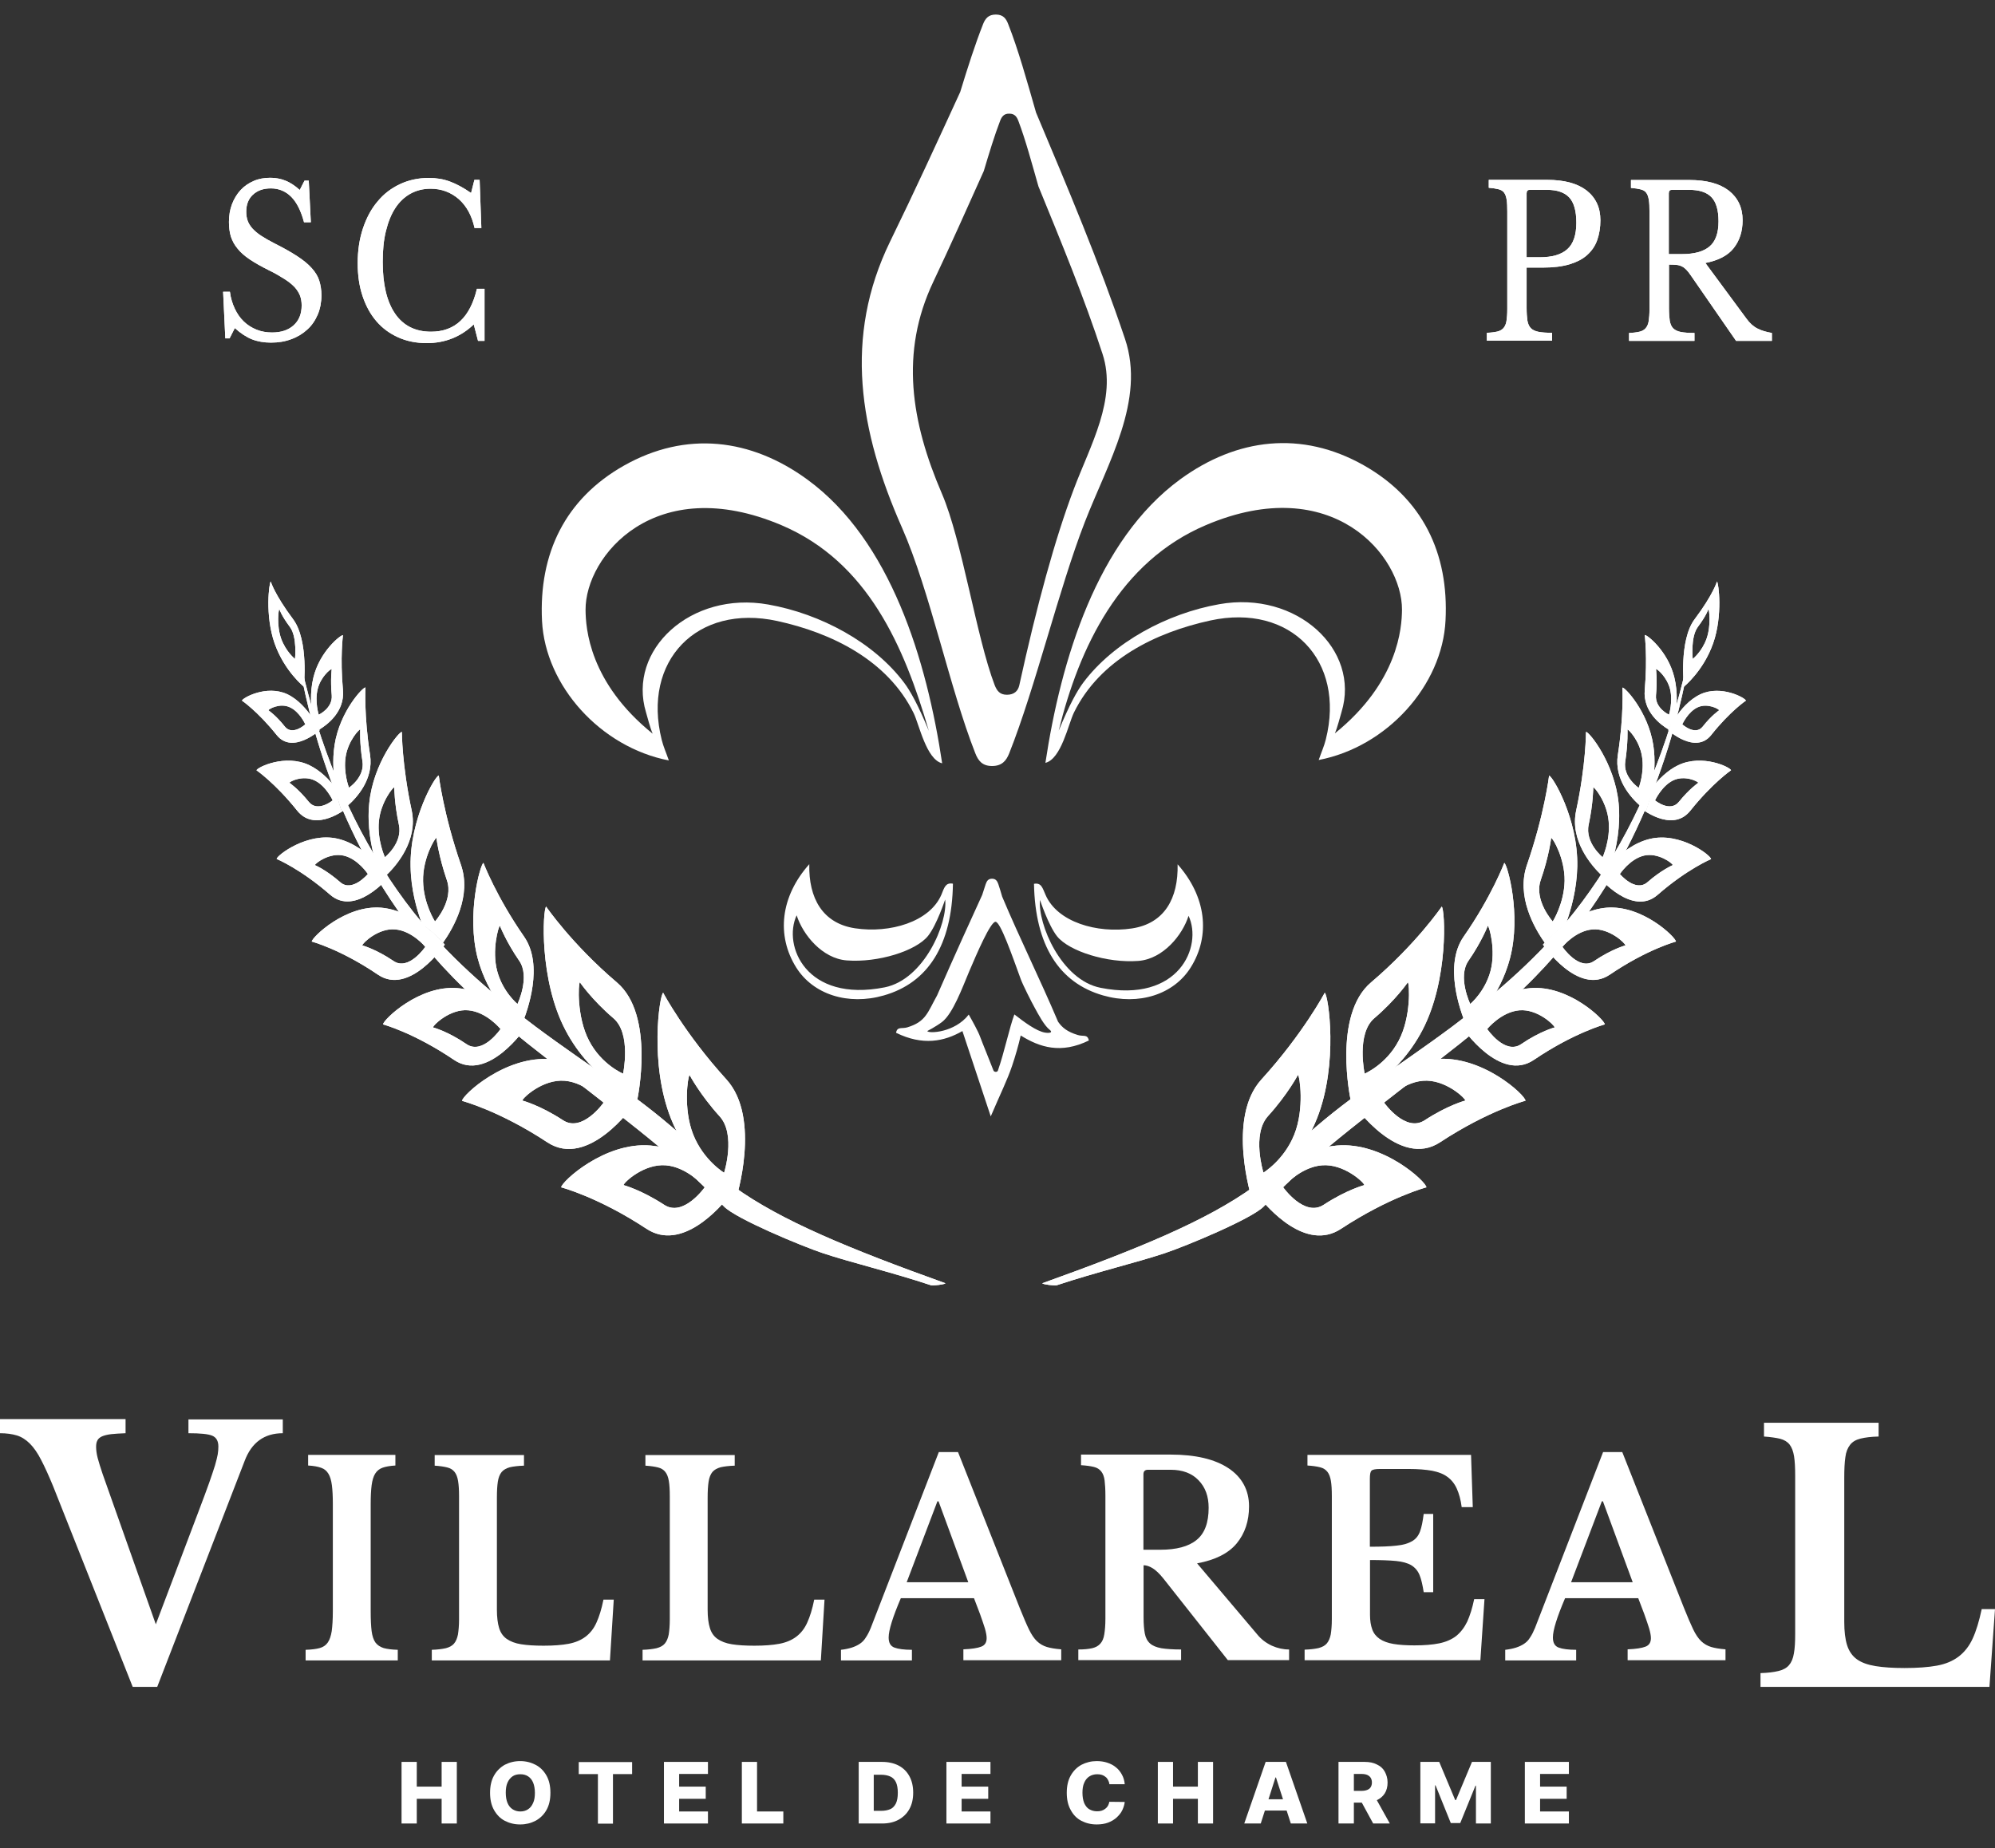 <svg width="68" height="63" viewBox="0 0 68 63" fill="none" xmlns="http://www.w3.org/2000/svg">
<rect x="0" y="0" width="68" height="63" fill="#333333" stroke="none"/>
<path d="M5.311 55.37L6.784 51.479C6.93 51.096 7.043 50.788 7.13 50.545C7.216 50.302 7.281 50.102 7.329 49.951C7.373 49.795 7.405 49.671 7.421 49.579C7.437 49.487 7.443 49.395 7.443 49.309C7.443 49.12 7.373 49.001 7.238 48.942C7.103 48.883 6.828 48.856 6.423 48.856V48.386H9.639V48.856C9.013 48.856 8.576 49.169 8.339 49.8L5.359 57.502H4.523L1.813 50.669C1.662 50.302 1.527 50.005 1.403 49.768C1.285 49.536 1.155 49.347 1.02 49.212C0.885 49.077 0.734 48.98 0.572 48.931C0.41 48.883 0.221 48.856 0 48.856V48.375H4.28V48.856C4.086 48.861 3.918 48.877 3.789 48.888C3.659 48.904 3.551 48.931 3.476 48.964C3.4 49.001 3.346 49.044 3.319 49.104C3.287 49.163 3.276 49.233 3.276 49.32C3.276 49.428 3.292 49.557 3.33 49.703C3.368 49.849 3.427 50.032 3.497 50.243L5.311 55.37Z" fill="white"/>
<path d="M13.563 56.601H10.417V56.239C10.616 56.234 10.778 56.212 10.897 56.18C11.016 56.147 11.108 56.083 11.172 55.991C11.237 55.899 11.28 55.769 11.307 55.602C11.329 55.435 11.345 55.208 11.345 54.922V51.263C11.345 51.009 11.334 50.799 11.313 50.631C11.291 50.464 11.253 50.334 11.194 50.237C11.135 50.14 11.054 50.07 10.94 50.032C10.832 49.994 10.687 49.967 10.503 49.957V49.595H13.477V49.957C13.293 49.967 13.148 49.994 13.04 50.032C12.932 50.07 12.845 50.14 12.786 50.237C12.727 50.334 12.689 50.464 12.667 50.631C12.646 50.799 12.635 51.009 12.635 51.263V54.922C12.635 55.208 12.646 55.435 12.667 55.602C12.689 55.769 12.732 55.899 12.797 55.991C12.867 56.083 12.959 56.142 13.078 56.18C13.196 56.212 13.358 56.234 13.558 56.239V56.601H13.563Z" fill="white"/>
<path d="M20.79 56.601H14.718V56.239C14.913 56.234 15.069 56.212 15.193 56.185C15.318 56.153 15.409 56.104 15.474 56.029C15.539 55.953 15.582 55.851 15.609 55.721C15.63 55.586 15.647 55.413 15.647 55.203V50.998C15.647 50.788 15.636 50.615 15.614 50.486C15.593 50.356 15.555 50.254 15.496 50.178C15.436 50.102 15.355 50.049 15.242 50.022C15.134 49.995 14.988 49.973 14.816 49.962V49.601H17.86V49.962C17.66 49.968 17.498 49.989 17.379 50.016C17.261 50.049 17.163 50.102 17.099 50.178C17.034 50.259 16.991 50.367 16.969 50.507C16.947 50.648 16.937 50.831 16.937 51.063V54.874C16.937 55.127 16.964 55.338 17.012 55.494C17.061 55.656 17.147 55.78 17.271 55.867C17.395 55.953 17.557 56.018 17.762 56.05C17.968 56.083 18.221 56.099 18.529 56.099C18.869 56.099 19.155 56.077 19.382 56.034C19.608 55.991 19.803 55.91 19.959 55.791C20.116 55.672 20.24 55.516 20.331 55.311C20.423 55.111 20.504 54.852 20.569 54.528H20.92L20.79 56.601Z" fill="white"/>
<path d="M27.979 56.601H21.902V56.239C22.096 56.234 22.253 56.212 22.377 56.185C22.501 56.153 22.593 56.104 22.658 56.029C22.723 55.953 22.766 55.851 22.793 55.721C22.814 55.586 22.83 55.413 22.83 55.203V50.998C22.83 50.788 22.82 50.615 22.798 50.486C22.776 50.356 22.739 50.254 22.679 50.178C22.62 50.102 22.539 50.049 22.426 50.022C22.318 49.995 22.172 49.973 21.999 49.962V49.601H25.043V49.962C24.844 49.968 24.682 49.989 24.563 50.016C24.444 50.049 24.347 50.102 24.282 50.178C24.218 50.259 24.174 50.367 24.153 50.507C24.131 50.648 24.12 50.831 24.12 51.063V54.874C24.12 55.127 24.147 55.338 24.196 55.494C24.244 55.656 24.331 55.78 24.455 55.867C24.579 55.953 24.741 56.018 24.946 56.05C25.151 56.083 25.405 56.099 25.713 56.099C26.053 56.099 26.339 56.077 26.565 56.034C26.792 55.991 26.986 55.91 27.143 55.791C27.299 55.672 27.424 55.516 27.515 55.311C27.607 55.111 27.688 54.852 27.753 54.528H28.104L27.979 56.601Z" fill="white"/>
<path d="M33.199 54.48H30.705C30.43 55.122 30.29 55.57 30.29 55.818C30.29 56.002 30.354 56.115 30.489 56.164C30.619 56.212 30.818 56.239 31.083 56.239V56.601H28.665V56.239C28.805 56.223 28.929 56.196 29.032 56.164C29.134 56.131 29.226 56.088 29.307 56.034C29.388 55.98 29.458 55.91 29.512 55.818C29.572 55.732 29.626 55.624 29.68 55.494L32 49.498H32.654L34.758 54.814C34.883 55.122 34.985 55.365 35.072 55.543C35.158 55.721 35.25 55.856 35.347 55.948C35.444 56.039 35.557 56.104 35.681 56.142C35.806 56.18 35.973 56.207 36.172 56.223V56.595H32.837V56.223C33.118 56.212 33.323 56.18 33.447 56.131C33.571 56.083 33.63 55.986 33.63 55.84C33.63 55.754 33.609 55.645 33.571 55.511C33.528 55.376 33.474 55.214 33.404 55.019L33.199 54.48ZM30.905 53.935H33.004L31.99 51.177H31.952L30.905 53.935Z" fill="white"/>
<path d="M42.574 51.349C42.574 51.851 42.433 52.272 42.153 52.612C41.872 52.952 41.419 53.179 40.803 53.292L42.849 55.71C42.989 55.883 43.156 56.007 43.351 56.099C43.545 56.185 43.739 56.228 43.939 56.228V56.59H41.85L39.664 53.821C39.519 53.638 39.389 53.519 39.281 53.454C39.173 53.389 39.071 53.357 38.979 53.357V55.138C38.979 55.365 38.995 55.548 39.022 55.688C39.049 55.829 39.108 55.942 39.2 56.023C39.292 56.104 39.416 56.153 39.583 56.185C39.751 56.212 39.977 56.228 40.258 56.228V56.59H36.755V56.228C36.95 56.228 37.106 56.212 37.225 56.185C37.344 56.158 37.441 56.104 37.505 56.029C37.576 55.953 37.619 55.845 37.64 55.71C37.662 55.575 37.678 55.397 37.678 55.187V50.982C37.678 50.772 37.667 50.599 37.651 50.469C37.635 50.34 37.597 50.237 37.538 50.162C37.478 50.086 37.398 50.032 37.284 50.005C37.176 49.978 37.031 49.957 36.847 49.946V49.584H39.896C40.749 49.584 41.408 49.741 41.872 50.048C42.336 50.356 42.574 50.799 42.574 51.349ZM38.974 52.828H39.546C40.096 52.828 40.512 52.72 40.787 52.493C41.062 52.272 41.197 51.905 41.197 51.398C41.197 51.009 41.084 50.696 40.852 50.459C40.625 50.221 40.307 50.102 39.902 50.102H39.13C39.022 50.102 38.974 50.156 38.974 50.259V52.828Z" fill="white"/>
<path d="M46.692 52.725C47.069 52.725 47.372 52.715 47.598 52.688C47.831 52.666 48.003 52.612 48.133 52.536C48.262 52.461 48.349 52.348 48.403 52.202C48.457 52.056 48.494 51.862 48.527 51.608H48.851V54.274H48.527C48.489 54.032 48.446 53.837 48.386 53.691C48.327 53.546 48.235 53.438 48.106 53.357C47.976 53.281 47.803 53.233 47.582 53.211C47.361 53.19 47.064 53.179 46.697 53.179V55.052C46.697 55.246 46.724 55.408 46.773 55.543C46.821 55.678 46.908 55.786 47.026 55.867C47.145 55.947 47.302 56.007 47.496 56.039C47.69 56.072 47.928 56.088 48.208 56.088C48.543 56.088 48.829 56.066 49.061 56.018C49.293 55.969 49.487 55.883 49.639 55.764C49.79 55.64 49.914 55.478 50.011 55.278C50.103 55.073 50.184 54.819 50.248 54.512H50.599L50.459 56.595H44.468V56.234C44.662 56.228 44.819 56.207 44.943 56.18C45.067 56.147 45.159 56.099 45.224 56.023C45.288 55.947 45.332 55.845 45.359 55.715C45.38 55.581 45.396 55.408 45.396 55.197V50.993C45.396 50.782 45.386 50.61 45.364 50.48C45.342 50.351 45.305 50.248 45.245 50.172C45.186 50.097 45.105 50.043 44.992 50.016C44.884 49.989 44.738 49.967 44.565 49.957V49.595H50.141L50.2 51.376H49.822C49.79 51.122 49.73 50.912 49.655 50.745C49.579 50.577 49.471 50.442 49.336 50.345C49.201 50.243 49.029 50.178 48.813 50.135C48.597 50.097 48.333 50.075 48.025 50.075H47.026C46.875 50.075 46.778 50.097 46.746 50.135C46.708 50.172 46.692 50.264 46.692 50.41V52.725V52.725Z" fill="white"/>
<path d="M55.84 54.48H53.346C53.071 55.122 52.931 55.57 52.931 55.818C52.931 56.002 52.996 56.115 53.13 56.164C53.26 56.212 53.46 56.239 53.724 56.239V56.601H51.306V56.239C51.447 56.223 51.571 56.196 51.673 56.164C51.776 56.131 51.868 56.088 51.949 56.034C52.029 55.98 52.1 55.91 52.154 55.818C52.213 55.732 52.267 55.624 52.321 55.494L54.642 49.498H55.295L57.4 54.814C57.524 55.122 57.627 55.365 57.713 55.543C57.799 55.721 57.891 55.856 57.988 55.948C58.085 56.039 58.199 56.104 58.323 56.142C58.447 56.18 58.614 56.207 58.814 56.223V56.595H55.478V56.223C55.759 56.212 55.964 56.18 56.088 56.131C56.212 56.083 56.272 55.986 56.272 55.84C56.272 55.754 56.25 55.645 56.212 55.511C56.169 55.376 56.115 55.214 56.045 55.019L55.84 54.48ZM53.551 53.935H55.651L54.636 51.177H54.599L53.551 53.935Z" fill="white"/>
<path d="M67.811 57.502H60.007V57.033C60.255 57.027 60.46 57 60.617 56.962C60.773 56.925 60.897 56.86 60.978 56.763C61.059 56.671 61.118 56.536 61.145 56.363C61.178 56.191 61.189 55.969 61.189 55.699V50.302C61.189 50.032 61.178 49.811 61.151 49.644C61.124 49.476 61.075 49.342 61 49.244C60.924 49.147 60.816 49.082 60.676 49.045C60.536 49.012 60.352 48.985 60.126 48.969V48.499H64.033V48.969C63.774 48.974 63.569 49.002 63.418 49.039C63.261 49.077 63.142 49.147 63.062 49.25C62.981 49.352 62.921 49.493 62.9 49.671C62.873 49.849 62.862 50.086 62.862 50.383V55.284C62.862 55.613 62.894 55.878 62.959 56.083C63.024 56.288 63.137 56.45 63.294 56.563C63.45 56.676 63.666 56.752 63.931 56.795C64.195 56.838 64.524 56.86 64.918 56.86C65.355 56.86 65.722 56.833 66.019 56.779C66.316 56.725 66.559 56.622 66.759 56.471C66.958 56.32 67.12 56.115 67.239 55.856C67.358 55.597 67.46 55.262 67.547 54.852H68L67.811 57.502Z" fill="white"/>
<path d="M7.605 9.947H7.837C7.864 10.163 7.923 10.352 8.004 10.524C8.085 10.697 8.188 10.843 8.312 10.961C8.436 11.08 8.582 11.172 8.743 11.237C8.905 11.302 9.083 11.334 9.272 11.334C9.585 11.334 9.828 11.253 10.012 11.086C10.195 10.918 10.282 10.692 10.282 10.411C10.282 10.292 10.265 10.184 10.228 10.082C10.19 9.985 10.13 9.887 10.05 9.796C9.963 9.704 9.855 9.612 9.71 9.52C9.564 9.429 9.391 9.321 9.175 9.218C8.916 9.089 8.695 8.965 8.517 8.846C8.339 8.727 8.198 8.603 8.096 8.473C7.988 8.344 7.918 8.209 7.869 8.063C7.826 7.917 7.804 7.756 7.804 7.567C7.804 7.351 7.837 7.146 7.907 6.962C7.977 6.779 8.074 6.617 8.198 6.482C8.322 6.347 8.474 6.244 8.646 6.169C8.819 6.093 9.008 6.061 9.213 6.061C9.396 6.061 9.569 6.093 9.731 6.158C9.893 6.223 10.055 6.331 10.217 6.476L10.379 6.158H10.524L10.595 7.577H10.363C10.26 7.189 10.114 6.897 9.925 6.708C9.737 6.52 9.504 6.422 9.235 6.422C8.976 6.422 8.776 6.493 8.619 6.638C8.468 6.779 8.393 6.973 8.393 7.216C8.393 7.329 8.409 7.432 8.441 7.523C8.474 7.615 8.528 7.702 8.603 7.788C8.679 7.869 8.776 7.955 8.9 8.036C9.024 8.117 9.175 8.204 9.353 8.295C9.666 8.452 9.925 8.598 10.13 8.732C10.336 8.867 10.503 9.002 10.622 9.137C10.746 9.272 10.832 9.412 10.881 9.564C10.929 9.715 10.956 9.882 10.956 10.066C10.956 10.303 10.913 10.524 10.832 10.719C10.746 10.918 10.633 11.091 10.476 11.231C10.325 11.372 10.141 11.485 9.931 11.561C9.72 11.642 9.488 11.679 9.235 11.679C8.997 11.679 8.781 11.642 8.587 11.566C8.398 11.49 8.198 11.361 8.004 11.183L7.826 11.534H7.68L7.605 9.947Z" fill="white"/>
<path d="M16.17 6.131H16.348L16.407 7.772H16.175C16.084 7.356 15.906 7.027 15.641 6.79C15.366 6.552 15.047 6.433 14.675 6.433C14.416 6.433 14.189 6.493 13.984 6.606C13.784 6.719 13.612 6.881 13.471 7.097C13.331 7.313 13.229 7.572 13.153 7.88C13.077 8.188 13.045 8.538 13.045 8.927C13.045 9.693 13.185 10.282 13.466 10.692C13.747 11.102 14.157 11.307 14.691 11.307C15.506 11.307 16.024 10.821 16.256 9.844H16.515V11.62H16.294L16.148 11.059C15.706 11.48 15.171 11.696 14.546 11.696C14.189 11.696 13.865 11.631 13.574 11.501C13.288 11.372 13.04 11.194 12.835 10.956C12.629 10.719 12.473 10.433 12.36 10.098C12.246 9.758 12.192 9.386 12.192 8.97C12.192 8.538 12.252 8.144 12.37 7.788C12.489 7.432 12.651 7.124 12.867 6.871C13.077 6.612 13.336 6.417 13.633 6.277C13.93 6.137 14.259 6.066 14.616 6.066C14.869 6.066 15.107 6.104 15.328 6.185C15.549 6.266 15.792 6.396 16.057 6.579L16.17 6.131Z" fill="white"/>
<path d="M54.55 7.507C54.55 7.761 54.512 7.982 54.442 8.182C54.372 8.382 54.258 8.549 54.102 8.689C53.951 8.83 53.746 8.932 53.503 9.008C53.255 9.083 52.958 9.121 52.602 9.121H52.035V10.498C52.035 10.676 52.046 10.816 52.062 10.929C52.083 11.043 52.121 11.129 52.181 11.188C52.24 11.248 52.332 11.291 52.445 11.312C52.558 11.334 52.715 11.345 52.904 11.345V11.615H50.68V11.345C50.826 11.339 50.944 11.323 51.036 11.302C51.128 11.28 51.198 11.237 51.247 11.183C51.295 11.124 51.333 11.048 51.349 10.94C51.365 10.838 51.376 10.703 51.376 10.535V7.216C51.376 7.049 51.371 6.914 51.355 6.811C51.339 6.709 51.312 6.628 51.268 6.568C51.225 6.509 51.16 6.471 51.074 6.45C50.988 6.428 50.88 6.412 50.745 6.401V6.131H52.731C53.314 6.131 53.762 6.25 54.08 6.493C54.393 6.741 54.55 7.076 54.55 7.507ZM52.035 8.77H52.483C52.904 8.77 53.217 8.679 53.422 8.495C53.627 8.312 53.73 8.009 53.73 7.594C53.73 7.189 53.648 6.903 53.487 6.73C53.325 6.557 53.071 6.471 52.726 6.471H52.143C52.072 6.471 52.035 6.509 52.035 6.59V8.77V8.77Z" fill="white"/>
<path d="M59.397 7.507C59.397 7.885 59.294 8.204 59.094 8.457C58.895 8.711 58.571 8.878 58.128 8.965L59.526 10.859C59.639 11.016 59.764 11.129 59.904 11.199C60.039 11.269 60.206 11.318 60.395 11.35V11.62H59.175L57.626 9.38C57.572 9.299 57.518 9.235 57.47 9.186C57.421 9.137 57.373 9.1 57.319 9.078C57.265 9.051 57.205 9.035 57.135 9.029C57.065 9.024 56.984 9.019 56.887 9.019V10.503C56.887 10.681 56.898 10.821 56.914 10.935C56.935 11.048 56.973 11.134 57.033 11.194C57.092 11.253 57.184 11.296 57.297 11.318C57.41 11.339 57.567 11.35 57.756 11.35V11.62H55.527V11.35C55.672 11.345 55.791 11.329 55.883 11.307C55.975 11.286 56.045 11.242 56.093 11.188C56.142 11.129 56.18 11.053 56.196 10.945C56.212 10.843 56.223 10.708 56.223 10.541V7.221C56.223 7.054 56.218 6.919 56.201 6.817C56.185 6.714 56.158 6.633 56.115 6.574C56.072 6.514 56.007 6.476 55.921 6.455C55.834 6.433 55.726 6.417 55.592 6.406V6.136H57.578C58.161 6.136 58.609 6.255 58.927 6.498C59.235 6.741 59.397 7.076 59.397 7.507ZM56.881 8.662H57.329C57.75 8.662 58.063 8.576 58.269 8.403C58.474 8.231 58.576 7.945 58.576 7.545C58.576 7.162 58.495 6.887 58.333 6.719C58.171 6.552 57.918 6.471 57.572 6.471H56.989C56.919 6.471 56.881 6.509 56.881 6.59V8.662V8.662Z" fill="white"/>
<path d="M57.486 22.679C57.335 23.354 57.157 24.012 56.957 24.66C56.757 25.308 56.525 25.939 56.277 26.549C55.786 27.774 55.171 28.924 54.474 29.965C54.129 30.484 53.762 30.98 53.373 31.444C52.218 32.826 50.864 33.97 49.504 34.99C48.586 35.676 47.642 36.313 46.708 36.977C46.589 37.057 46.476 37.144 46.357 37.23C45.537 37.829 44.732 38.472 43.982 39.211C43.55 39.632 43.254 40.085 42.735 40.452C41.127 41.613 38.801 42.568 35.525 43.745C35.557 43.788 35.956 43.831 36.01 43.815C37.376 43.361 38.747 43.038 39.702 42.719C40.415 42.482 42.665 41.548 43.075 41.127C43.486 40.706 43.907 40.285 44.344 39.907C44.776 39.519 45.218 39.146 45.661 38.785L45.995 38.515L46.335 38.245C46.562 38.067 46.789 37.889 47.015 37.711C47.922 36.998 48.845 36.302 49.757 35.579C50.443 35.033 51.123 34.461 51.77 33.846L51.932 33.69C52.423 33.22 52.888 32.713 53.336 32.178L53.627 31.801C54.01 31.304 54.377 30.78 54.717 30.235C55.727 28.589 56.536 26.716 57.081 24.719C57.265 24.055 57.416 23.381 57.545 22.695L57.486 22.679Z" fill="white"/>
<path d="M45.569 39.049C45.002 39.097 44.484 39.313 44.053 39.572C43.594 40.166 43.119 40.549 42.865 40.738C43.205 41.175 44.511 42.681 45.709 41.888C47.361 40.803 48.619 40.474 48.619 40.474C48.619 40.29 47.151 38.914 45.569 39.049ZM45.121 41.067C44.463 41.505 43.734 40.468 43.734 40.468C43.734 40.468 44.306 39.788 45.056 39.724C45.801 39.659 46.498 40.312 46.503 40.398C46.503 40.398 45.904 40.555 45.121 41.067Z" fill="white"/>
<path d="M48.948 36.102C47.372 36.242 46.157 37.673 46.157 37.673C46.157 37.673 47.696 39.859 49.088 38.936C50.74 37.851 51.997 37.522 51.997 37.522C51.997 37.338 50.529 35.962 48.948 36.102ZM48.565 38.185C47.906 38.623 47.177 37.586 47.177 37.586C47.177 37.586 47.749 36.906 48.5 36.842C49.245 36.777 49.941 37.43 49.946 37.516C49.946 37.516 49.347 37.673 48.565 38.185Z" fill="white"/>
<path d="M52.159 33.684C51.603 33.733 51.107 33.981 50.713 34.251C50.351 34.758 50.017 35.033 50.017 35.033C50.017 35.033 49.995 34.985 49.957 34.904C49.882 34.985 49.844 35.033 49.844 35.033C49.844 35.033 51.123 36.917 52.283 36.129C53.654 35.201 54.701 34.92 54.701 34.92C54.691 34.764 53.471 33.571 52.159 33.684ZM51.846 35.595C51.296 35.967 50.691 35.077 50.691 35.077C50.691 35.077 51.166 34.494 51.787 34.44C52.408 34.386 52.985 34.947 52.99 35.023C52.99 35.023 52.494 35.152 51.846 35.595Z" fill="white"/>
<path d="M54.755 30.942C54.216 30.991 53.735 31.239 53.363 31.503C53.142 32.092 52.904 32.459 52.904 32.459C52.904 32.459 52.796 32.34 52.65 32.135C52.613 32.178 52.591 32.2 52.591 32.2C52.591 32.2 53.784 33.959 54.869 33.225C56.148 32.356 57.125 32.097 57.125 32.097C57.119 31.951 55.98 30.84 54.755 30.942ZM54.334 32.761C53.822 33.112 53.255 32.275 53.255 32.275C53.255 32.275 53.697 31.73 54.28 31.682C54.858 31.633 55.403 32.157 55.403 32.227C55.403 32.227 54.939 32.351 54.334 32.761Z" fill="white"/>
<path d="M56.25 28.594C55.711 28.718 55.257 29.08 54.944 29.393C54.836 29.755 54.734 29.976 54.734 29.976C54.734 29.976 54.669 29.922 54.572 29.83C54.534 29.884 54.513 29.917 54.513 29.917C54.513 29.917 55.641 31.255 56.499 30.505C57.513 29.62 58.323 29.285 58.323 29.285C58.312 29.156 57.276 28.357 56.25 28.594ZM56.153 30.073C55.743 30.429 55.214 29.793 55.214 29.793C55.214 29.793 55.554 29.28 56.035 29.166C56.52 29.053 57.011 29.431 57.017 29.49C57.017 29.49 56.634 29.652 56.153 30.073Z" fill="white"/>
<path d="M57.2 26.085C56.833 26.263 56.536 26.565 56.315 26.846C56.229 27.315 56.11 27.628 56.11 27.628C56.11 27.628 56.029 27.574 55.916 27.477C55.9 27.51 55.894 27.526 55.894 27.526C55.894 27.526 56.984 28.427 57.616 27.634C58.366 26.695 59.003 26.257 59.003 26.257C58.981 26.155 58.026 25.691 57.2 26.085ZM57.227 27.331C56.925 27.709 56.412 27.283 56.412 27.283C56.412 27.283 56.639 26.792 57.028 26.603C57.422 26.414 57.87 26.635 57.886 26.684C57.886 26.684 57.584 26.889 57.227 27.331Z" fill="white"/>
<path d="M56.871 24.865C56.866 24.881 56.86 24.892 56.86 24.892C56.86 24.892 57.789 25.734 58.328 25.054C58.965 24.25 59.51 23.883 59.51 23.883C59.489 23.791 58.674 23.343 57.972 23.661C57.584 23.839 57.287 24.19 57.103 24.476C57.06 24.757 57.001 24.935 57.001 24.935C57.001 24.935 56.947 24.913 56.871 24.865ZM57.87 24.109C58.204 23.958 58.587 24.169 58.598 24.212C58.598 24.212 58.339 24.384 58.037 24.768C57.783 25.092 57.341 24.692 57.341 24.692C57.341 24.692 57.535 24.26 57.87 24.109Z" fill="white"/>
<path d="M44.058 39.572C44.36 39.178 44.662 38.698 44.889 38.126C45.629 36.269 45.278 33.922 45.154 33.841C45.154 33.841 44.414 35.239 42.995 36.798C41.796 38.115 42.671 40.873 42.671 40.873C42.671 40.873 42.746 40.83 42.87 40.738C42.816 40.668 42.784 40.625 42.784 40.625C42.784 40.625 43.281 40.031 44.058 39.572ZM43.221 38.045C43.891 37.306 44.241 36.642 44.241 36.642C44.301 36.679 44.468 37.791 44.117 38.671C43.766 39.551 43.065 39.972 43.065 39.972C43.065 39.972 42.655 38.671 43.221 38.045Z" fill="white"/>
<path d="M42.779 40.625C42.779 40.625 42.811 40.668 42.865 40.738C43.124 40.549 43.594 40.166 44.053 39.572C43.281 40.031 42.779 40.625 42.779 40.625Z" fill="white"/>
<path d="M48.484 35.114C49.385 33.393 49.255 31.007 49.142 30.904C49.142 30.904 48.279 32.173 46.73 33.49C45.418 34.602 46.033 37.478 46.033 37.478C46.033 37.478 47.582 36.842 48.484 35.114ZM46.843 34.71C47.577 34.084 47.987 33.484 47.987 33.484C48.041 33.533 48.106 34.661 47.674 35.476C47.248 36.291 46.514 36.599 46.514 36.599C46.514 36.599 46.222 35.239 46.843 34.71Z" fill="white"/>
<path d="M51.468 32.669C51.862 31.174 51.377 29.458 51.274 29.415C51.274 29.415 50.837 30.57 49.887 31.93C49.212 32.907 49.768 34.445 49.957 34.904C50.097 34.753 50.362 34.494 50.713 34.256C50.999 33.857 51.296 33.322 51.468 32.669ZM50.054 32.75C50.502 32.103 50.713 31.558 50.713 31.558C50.761 31.579 50.993 32.389 50.804 33.101C50.615 33.808 50.114 34.224 50.114 34.224C50.114 34.224 49.671 33.301 50.054 32.75Z" fill="white"/>
<path d="M50.713 34.256C50.362 34.499 50.097 34.758 49.957 34.904C49.995 34.99 50.017 35.033 50.017 35.033C50.017 35.033 50.351 34.758 50.713 34.256Z" fill="white"/>
<path d="M53.762 29.539C53.795 27.909 52.909 26.441 52.801 26.441C52.801 26.441 52.645 27.752 52.046 29.485C51.679 30.537 52.283 31.617 52.656 32.14C52.764 32.022 53.017 31.757 53.368 31.509C53.557 30.991 53.746 30.3 53.762 29.539ZM52.515 30.003C52.801 29.183 52.872 28.562 52.872 28.562C52.926 28.562 53.341 29.258 53.33 30.03C53.314 30.802 52.926 31.412 52.926 31.412C52.926 31.412 52.278 30.694 52.515 30.003Z" fill="white"/>
<path d="M53.363 31.504C53.012 31.752 52.758 32.016 52.65 32.135C52.796 32.34 52.904 32.459 52.904 32.459C52.904 32.459 53.136 32.092 53.363 31.504Z" fill="white"/>
<path d="M55.171 27.38C55.036 26.009 54.156 24.93 54.059 24.951C54.059 24.951 54.059 26.074 53.724 27.628C53.503 28.648 54.237 29.496 54.577 29.825C54.647 29.733 54.777 29.571 54.95 29.393C55.09 28.907 55.246 28.168 55.171 27.38ZM54.151 28.109C54.307 27.375 54.307 26.84 54.307 26.84C54.35 26.829 54.771 27.342 54.831 27.99C54.895 28.638 54.626 29.221 54.626 29.221C54.626 29.221 54.016 28.729 54.151 28.109Z" fill="white"/>
<path d="M54.739 29.976C54.739 29.976 54.842 29.755 54.95 29.393C54.772 29.571 54.647 29.733 54.577 29.825C54.669 29.922 54.739 29.976 54.739 29.976Z" fill="white"/>
<path d="M56.315 26.846C56.385 26.441 56.434 25.928 56.353 25.399C56.175 24.255 55.376 23.413 55.3 23.44C55.3 23.44 55.354 24.39 55.144 25.734C55.014 26.57 55.603 27.207 55.921 27.483C55.97 27.375 56.105 27.121 56.315 26.846ZM55.398 25.955C55.495 25.318 55.473 24.87 55.473 24.87C55.511 24.86 55.889 25.254 55.97 25.799C56.056 26.344 55.856 26.857 55.856 26.857C55.856 26.857 55.311 26.489 55.398 25.955Z" fill="white"/>
<path d="M56.315 26.846C56.105 27.121 55.97 27.375 55.916 27.477C56.029 27.574 56.11 27.628 56.11 27.628C56.11 27.628 56.234 27.315 56.315 26.846Z" fill="white"/>
<path d="M56.871 24.865C56.898 24.805 56.974 24.654 57.098 24.471C57.157 24.115 57.195 23.602 57.071 23.095C56.855 22.193 56.126 21.621 56.061 21.648C56.061 21.648 56.159 22.409 56.061 23.521C55.997 24.26 56.606 24.708 56.871 24.865ZM56.445 23.699C56.493 23.17 56.445 22.808 56.445 22.808C56.477 22.792 56.817 23.068 56.925 23.494C57.028 23.92 56.887 24.363 56.887 24.363C56.887 24.363 56.407 24.142 56.445 23.699Z" fill="white"/>
<path d="M56.871 24.865C56.947 24.908 56.995 24.93 56.995 24.93C56.995 24.93 57.055 24.752 57.098 24.471C56.979 24.654 56.898 24.811 56.871 24.865Z" fill="white"/>
<path d="M58.393 21.929C58.728 20.979 58.577 19.856 58.523 19.824C58.523 19.824 58.398 20.261 57.762 21.108C57.222 21.826 57.395 23.408 57.395 23.408C57.395 23.408 58.059 22.879 58.393 21.929ZM57.697 22.463C57.697 22.463 57.616 21.718 57.87 21.373C58.172 20.968 58.231 20.763 58.231 20.763C58.258 20.779 58.328 21.308 58.172 21.762C58.015 22.215 57.697 22.463 57.697 22.463Z" fill="white"/>
<path d="M10.265 22.679C10.416 23.354 10.595 24.012 10.794 24.66C10.994 25.308 11.226 25.939 11.474 26.549C11.966 27.774 12.581 28.924 13.277 29.965C13.623 30.484 13.989 30.98 14.378 31.444C15.533 32.826 16.888 33.97 18.248 34.99C19.166 35.676 20.11 36.313 21.044 36.977C21.163 37.057 21.276 37.144 21.395 37.23C22.215 37.829 23.019 38.472 23.769 39.211C24.201 39.632 24.498 40.085 25.016 40.452C26.625 41.613 28.951 42.568 32.227 43.745C32.194 43.788 31.795 43.831 31.741 43.815C30.376 43.361 29.005 43.038 28.049 42.719C27.337 42.482 25.086 41.548 24.676 41.127C24.266 40.706 23.845 40.285 23.408 39.907C22.976 39.519 22.533 39.146 22.091 38.785L21.756 38.515L21.416 38.245C21.189 38.067 20.963 37.889 20.736 37.711C19.829 36.998 18.906 36.302 17.994 35.579C17.309 35.033 16.629 34.461 15.981 33.846L15.819 33.69C15.328 33.22 14.864 32.713 14.416 32.178L14.124 31.801C13.741 31.304 13.374 30.78 13.034 30.235C12.025 28.589 11.215 26.716 10.67 24.719C10.487 24.055 10.336 23.381 10.206 22.695L10.265 22.679Z" fill="white"/>
<path d="M19.128 40.474C19.128 40.474 20.391 40.803 22.037 41.888C23.235 42.676 24.541 41.176 24.881 40.738C24.622 40.55 24.152 40.166 23.694 39.573C23.262 39.314 22.744 39.098 22.177 39.049C20.607 38.914 19.133 40.291 19.128 40.474ZM21.254 40.398C21.26 40.312 21.95 39.659 22.701 39.724C23.445 39.788 24.023 40.469 24.023 40.469C24.023 40.469 23.294 41.505 22.636 41.068C21.848 40.555 21.254 40.398 21.254 40.398Z" fill="white"/>
<path d="M15.749 37.527C15.749 37.527 17.012 37.856 18.658 38.941C20.056 39.859 21.589 37.678 21.589 37.678C21.589 37.678 20.375 36.242 18.799 36.108C17.228 35.962 15.754 37.338 15.749 37.527ZM17.805 37.516C17.811 37.43 18.502 36.777 19.252 36.842C19.997 36.906 20.574 37.586 20.574 37.586C20.574 37.586 19.846 38.623 19.187 38.185C18.404 37.673 17.805 37.516 17.805 37.516Z" fill="white"/>
<path d="M13.056 34.92C13.056 34.92 14.103 35.201 15.474 36.129C16.634 36.917 17.913 35.033 17.913 35.033C17.913 35.033 17.87 34.985 17.8 34.904C17.762 34.99 17.741 35.033 17.741 35.033C17.741 35.033 17.406 34.758 17.044 34.251C16.65 33.981 16.154 33.733 15.598 33.684C14.286 33.571 13.061 34.764 13.056 34.92ZM14.761 35.023C14.761 34.947 15.344 34.38 15.965 34.44C16.586 34.494 17.061 35.077 17.061 35.077C17.061 35.077 16.456 35.967 15.905 35.595C15.258 35.152 14.761 35.023 14.761 35.023Z" fill="white"/>
<path d="M10.627 32.097C10.627 32.097 11.604 32.356 12.883 33.225C13.963 33.959 15.161 32.2 15.161 32.2C15.161 32.2 15.139 32.173 15.101 32.135C14.956 32.34 14.848 32.459 14.848 32.459C14.848 32.459 14.616 32.092 14.389 31.503C14.016 31.239 13.536 30.991 12.996 30.942C11.777 30.84 10.632 31.951 10.627 32.097ZM12.349 32.227C12.349 32.157 12.894 31.628 13.471 31.682C14.049 31.73 14.497 32.275 14.497 32.275C14.497 32.275 13.93 33.106 13.417 32.761C12.813 32.351 12.349 32.227 12.349 32.227Z" fill="white"/>
<path d="M9.429 29.28C9.429 29.28 10.238 29.615 11.253 30.5C12.117 31.25 13.239 29.912 13.239 29.912C13.239 29.912 13.218 29.879 13.18 29.825C13.083 29.922 13.018 29.971 13.018 29.971C13.018 29.971 12.915 29.75 12.807 29.388C12.5 29.075 12.046 28.713 11.501 28.589C10.481 28.357 9.44 29.156 9.429 29.28ZM10.735 29.491C10.74 29.431 11.232 29.053 11.717 29.167C12.203 29.28 12.538 29.793 12.538 29.793C12.538 29.793 12.003 30.43 11.598 30.073C11.118 29.652 10.735 29.491 10.735 29.491Z" fill="white"/>
<path d="M8.743 26.258C8.743 26.258 9.38 26.695 10.13 27.634C10.767 28.427 11.852 27.526 11.852 27.526C11.852 27.526 11.847 27.51 11.831 27.477C11.717 27.575 11.636 27.629 11.636 27.629C11.636 27.629 11.518 27.316 11.431 26.846C11.215 26.565 10.913 26.263 10.546 26.085C9.726 25.691 8.77 26.155 8.743 26.258ZM9.866 26.684C9.877 26.636 10.33 26.414 10.724 26.603C11.118 26.792 11.339 27.283 11.339 27.283C11.339 27.283 10.827 27.709 10.524 27.332C10.168 26.889 9.866 26.684 9.866 26.684Z" fill="white"/>
<path d="M10.757 24.935C10.757 24.935 10.697 24.757 10.654 24.476C10.465 24.196 10.168 23.84 9.785 23.661C9.078 23.338 8.268 23.791 8.247 23.883C8.247 23.883 8.787 24.25 9.429 25.054C9.969 25.734 10.897 24.892 10.897 24.892C10.897 24.892 10.892 24.881 10.886 24.865C10.805 24.914 10.757 24.935 10.757 24.935ZM10.406 24.692C10.406 24.692 9.969 25.092 9.709 24.768C9.407 24.385 9.148 24.212 9.148 24.212C9.159 24.169 9.542 23.953 9.877 24.109C10.217 24.261 10.406 24.692 10.406 24.692Z" fill="white"/>
<path d="M24.973 40.625C24.973 40.625 24.941 40.668 24.887 40.738C25.011 40.83 25.086 40.873 25.086 40.873C25.086 40.873 25.961 38.121 24.762 36.798C23.343 35.239 22.604 33.841 22.604 33.841C22.479 33.922 22.129 36.269 22.868 38.126C23.095 38.698 23.397 39.184 23.699 39.572C24.471 40.031 24.973 40.625 24.973 40.625ZM24.681 39.977C24.681 39.977 23.98 39.556 23.629 38.676C23.278 37.797 23.445 36.685 23.505 36.647C23.505 36.647 23.856 37.311 24.525 38.05C25.097 38.671 24.681 39.977 24.681 39.977Z" fill="white"/>
<path d="M24.973 40.625C24.973 40.625 24.941 40.668 24.887 40.738C24.627 40.549 24.158 40.166 23.699 39.572C24.471 40.031 24.973 40.625 24.973 40.625Z" fill="white"/>
<path d="M21.724 37.478C21.724 37.478 22.339 34.602 21.027 33.49C19.479 32.173 18.615 30.904 18.615 30.904C18.502 31.007 18.367 33.393 19.273 35.114C20.175 36.842 21.724 37.478 21.724 37.478ZM21.238 36.599C21.238 36.599 20.504 36.296 20.078 35.476C19.651 34.661 19.711 33.528 19.765 33.484C19.765 33.484 20.175 34.084 20.909 34.71C21.529 35.239 21.238 36.599 21.238 36.599Z" fill="white"/>
<path d="M17.039 34.256C17.39 34.499 17.654 34.758 17.795 34.904C17.983 34.445 18.539 32.907 17.865 31.93C16.915 30.564 16.478 29.415 16.478 29.415C16.375 29.458 15.889 31.174 16.283 32.669C16.456 33.322 16.758 33.857 17.039 34.256ZM17.638 34.224C17.638 34.224 17.136 33.814 16.947 33.101C16.758 32.394 16.99 31.579 17.039 31.558C17.039 31.558 17.25 32.103 17.697 32.75C18.081 33.301 17.638 34.224 17.638 34.224Z" fill="white"/>
<path d="M17.039 34.256C17.39 34.499 17.654 34.758 17.795 34.904C17.757 34.99 17.735 35.034 17.735 35.034C17.735 35.034 17.401 34.758 17.039 34.256Z" fill="white"/>
<path d="M14.389 31.504C14.74 31.752 14.993 32.016 15.101 32.135C15.468 31.611 16.078 30.532 15.711 29.48C15.112 27.747 14.956 26.436 14.956 26.436C14.842 26.436 13.963 27.909 13.995 29.534C14.006 30.3 14.195 30.991 14.389 31.504ZM14.826 31.412C14.826 31.412 14.432 30.802 14.421 30.03C14.405 29.258 14.826 28.562 14.875 28.562C14.875 28.562 14.95 29.183 15.231 30.003C15.474 30.694 14.826 31.412 14.826 31.412Z" fill="white"/>
<path d="M14.389 31.504C14.74 31.752 14.993 32.016 15.101 32.135C14.956 32.34 14.848 32.459 14.848 32.459C14.848 32.459 14.616 32.092 14.389 31.504Z" fill="white"/>
<path d="M12.807 29.393C12.986 29.572 13.11 29.733 13.18 29.825C13.52 29.496 14.249 28.649 14.033 27.628C13.698 26.074 13.698 24.951 13.698 24.951C13.606 24.93 12.721 26.009 12.586 27.38C12.505 28.168 12.662 28.908 12.807 29.393ZM13.12 29.221C13.12 29.221 12.851 28.638 12.915 27.99C12.98 27.343 13.396 26.83 13.439 26.84C13.439 26.84 13.439 27.375 13.595 28.109C13.736 28.73 13.12 29.221 13.12 29.221Z" fill="white"/>
<path d="M13.018 29.976C13.018 29.976 12.915 29.755 12.807 29.393C12.986 29.571 13.11 29.733 13.18 29.825C13.083 29.922 13.018 29.976 13.018 29.976Z" fill="white"/>
<path d="M11.836 27.477C12.154 27.202 12.743 26.565 12.613 25.729C12.403 24.385 12.457 23.435 12.457 23.435C12.376 23.413 11.582 24.25 11.404 25.394C11.323 25.923 11.366 26.441 11.442 26.84C11.647 27.121 11.782 27.375 11.836 27.477ZM11.895 26.851C11.895 26.851 11.696 26.338 11.782 25.793C11.868 25.248 12.246 24.854 12.278 24.865C12.278 24.865 12.252 25.313 12.354 25.95C12.44 26.49 11.895 26.851 11.895 26.851Z" fill="white"/>
<path d="M11.437 26.846C11.647 27.121 11.782 27.375 11.836 27.477C11.723 27.574 11.642 27.628 11.642 27.628C11.642 27.628 11.518 27.315 11.437 26.846Z" fill="white"/>
<path d="M11.69 23.527C11.588 22.415 11.69 21.654 11.69 21.654C11.626 21.627 10.897 22.199 10.681 23.1C10.557 23.608 10.6 24.12 10.654 24.477C10.773 24.66 10.854 24.811 10.881 24.87C11.151 24.709 11.755 24.261 11.69 23.527ZM10.864 24.363C10.864 24.363 10.724 23.921 10.827 23.494C10.929 23.068 11.275 22.793 11.307 22.809C11.307 22.809 11.258 23.17 11.307 23.699C11.345 24.142 10.864 24.363 10.864 24.363Z" fill="white"/>
<path d="M10.881 24.865C10.805 24.908 10.757 24.93 10.757 24.93C10.757 24.93 10.697 24.752 10.654 24.471C10.778 24.654 10.854 24.811 10.881 24.865Z" fill="white"/>
<path d="M10.357 23.408C10.357 23.408 10.53 21.832 9.99 21.108C9.353 20.256 9.229 19.824 9.229 19.824C9.175 19.856 9.024 20.974 9.359 21.929C9.693 22.879 10.357 23.408 10.357 23.408ZM9.58 21.762C9.423 21.308 9.494 20.779 9.521 20.763C9.521 20.763 9.58 20.968 9.882 21.373C10.136 21.713 10.055 22.463 10.055 22.463C10.055 22.463 9.742 22.215 9.58 21.762Z" fill="white"/>
<path d="M7.605 9.947H7.837C7.864 10.163 7.923 10.352 8.004 10.524C8.085 10.697 8.188 10.843 8.312 10.961C8.436 11.08 8.582 11.172 8.743 11.237C8.905 11.302 9.083 11.334 9.272 11.334C9.585 11.334 9.828 11.253 10.012 11.086C10.195 10.918 10.282 10.692 10.282 10.411C10.282 10.292 10.265 10.184 10.228 10.082C10.19 9.985 10.13 9.887 10.05 9.796C9.963 9.704 9.855 9.612 9.71 9.52C9.564 9.429 9.391 9.321 9.175 9.218C8.916 9.089 8.695 8.965 8.517 8.846C8.339 8.727 8.198 8.603 8.096 8.473C7.988 8.344 7.918 8.209 7.869 8.063C7.826 7.917 7.804 7.756 7.804 7.567C7.804 7.351 7.837 7.146 7.907 6.962C7.977 6.779 8.074 6.617 8.198 6.482C8.322 6.347 8.474 6.244 8.646 6.169C8.819 6.093 9.008 6.061 9.213 6.061C9.396 6.061 9.569 6.093 9.731 6.158C9.893 6.223 10.055 6.331 10.217 6.476L10.379 6.158H10.524L10.595 7.577H10.363C10.26 7.189 10.114 6.897 9.925 6.708C9.737 6.52 9.504 6.422 9.235 6.422C8.976 6.422 8.776 6.493 8.619 6.638C8.468 6.779 8.393 6.973 8.393 7.216C8.393 7.329 8.409 7.432 8.441 7.523C8.474 7.615 8.528 7.702 8.603 7.788C8.679 7.869 8.776 7.955 8.9 8.036C9.024 8.117 9.175 8.204 9.353 8.295C9.666 8.452 9.925 8.598 10.13 8.732C10.336 8.867 10.503 9.002 10.622 9.137C10.746 9.272 10.832 9.412 10.881 9.564C10.929 9.715 10.956 9.882 10.956 10.066C10.956 10.303 10.913 10.524 10.832 10.719C10.746 10.918 10.633 11.091 10.476 11.231C10.325 11.372 10.141 11.485 9.931 11.561C9.72 11.642 9.488 11.679 9.235 11.679C8.997 11.679 8.781 11.642 8.587 11.566C8.398 11.49 8.198 11.361 8.004 11.183L7.826 11.534H7.68L7.605 9.947Z" fill="white"/>
<path d="M16.17 6.131H16.348L16.407 7.772H16.175C16.084 7.356 15.906 7.027 15.641 6.79C15.366 6.552 15.047 6.433 14.675 6.433C14.416 6.433 14.189 6.493 13.984 6.606C13.784 6.719 13.612 6.881 13.471 7.097C13.331 7.313 13.229 7.572 13.153 7.88C13.077 8.188 13.045 8.538 13.045 8.927C13.045 9.693 13.185 10.282 13.466 10.692C13.747 11.102 14.157 11.307 14.691 11.307C15.506 11.307 16.024 10.821 16.256 9.844H16.515V11.62H16.294L16.148 11.059C15.706 11.48 15.171 11.696 14.546 11.696C14.189 11.696 13.865 11.631 13.574 11.501C13.288 11.372 13.04 11.194 12.835 10.956C12.629 10.719 12.473 10.433 12.36 10.098C12.246 9.758 12.192 9.386 12.192 8.97C12.192 8.538 12.252 8.144 12.37 7.788C12.489 7.432 12.651 7.124 12.867 6.871C13.077 6.612 13.336 6.417 13.633 6.277C13.93 6.137 14.259 6.066 14.616 6.066C14.869 6.066 15.107 6.104 15.328 6.185C15.549 6.266 15.792 6.396 16.057 6.579L16.17 6.131Z" fill="white"/>
<path d="M54.55 7.507C54.55 7.761 54.512 7.982 54.442 8.182C54.372 8.382 54.258 8.549 54.102 8.689C53.951 8.83 53.746 8.932 53.503 9.008C53.255 9.083 52.958 9.121 52.602 9.121H52.035V10.498C52.035 10.676 52.046 10.816 52.062 10.929C52.083 11.043 52.121 11.129 52.181 11.188C52.24 11.248 52.332 11.291 52.445 11.312C52.558 11.334 52.715 11.345 52.904 11.345V11.615H50.68V11.345C50.826 11.339 50.944 11.323 51.036 11.302C51.128 11.28 51.198 11.237 51.247 11.183C51.295 11.124 51.333 11.048 51.349 10.94C51.365 10.838 51.376 10.703 51.376 10.535V7.216C51.376 7.049 51.371 6.914 51.355 6.811C51.339 6.709 51.312 6.628 51.268 6.568C51.225 6.509 51.16 6.471 51.074 6.45C50.988 6.428 50.88 6.412 50.745 6.401V6.131H52.731C53.314 6.131 53.762 6.25 54.08 6.493C54.393 6.741 54.55 7.076 54.55 7.507ZM52.035 8.77H52.483C52.904 8.77 53.217 8.679 53.422 8.495C53.627 8.312 53.73 8.009 53.73 7.594C53.73 7.189 53.648 6.903 53.487 6.73C53.325 6.557 53.071 6.471 52.726 6.471H52.143C52.072 6.471 52.035 6.509 52.035 6.59V8.77V8.77Z" fill="white"/>
<path d="M59.397 7.507C59.397 7.885 59.294 8.204 59.094 8.457C58.895 8.711 58.571 8.878 58.128 8.965L59.526 10.859C59.639 11.016 59.764 11.129 59.904 11.199C60.039 11.269 60.206 11.318 60.395 11.35V11.62H59.175L57.626 9.38C57.572 9.299 57.518 9.235 57.47 9.186C57.421 9.137 57.373 9.1 57.319 9.078C57.265 9.051 57.205 9.035 57.135 9.029C57.065 9.024 56.984 9.019 56.887 9.019V10.503C56.887 10.681 56.898 10.821 56.914 10.935C56.935 11.048 56.973 11.134 57.033 11.194C57.092 11.253 57.184 11.296 57.297 11.318C57.41 11.339 57.567 11.35 57.756 11.35V11.62H55.527V11.35C55.672 11.345 55.791 11.329 55.883 11.307C55.975 11.286 56.045 11.242 56.093 11.188C56.142 11.129 56.18 11.053 56.196 10.945C56.212 10.843 56.223 10.708 56.223 10.541V7.221C56.223 7.054 56.218 6.919 56.201 6.817C56.185 6.714 56.158 6.633 56.115 6.574C56.072 6.514 56.007 6.476 55.921 6.455C55.834 6.433 55.726 6.417 55.592 6.406V6.136H57.578C58.161 6.136 58.609 6.255 58.927 6.498C59.235 6.741 59.397 7.076 59.397 7.507ZM56.881 8.662H57.329C57.75 8.662 58.063 8.576 58.269 8.403C58.474 8.231 58.576 7.945 58.576 7.545C58.576 7.162 58.495 6.887 58.333 6.719C58.171 6.552 57.918 6.471 57.572 6.471H56.989C56.919 6.471 56.881 6.509 56.881 6.59V8.662V8.662Z" fill="white"/>
<path d="M38.347 11.555C37.468 8.938 36.388 6.39 35.314 3.837C35.007 2.769 34.704 1.678 34.364 0.82C34.294 0.637 34.197 0.496 33.943 0.496C33.69 0.496 33.587 0.631 33.511 0.815C33.242 1.495 32.983 2.304 32.729 3.136C31.946 4.841 31.164 6.547 30.338 8.236C28.751 11.496 29.291 14.697 30.743 17.983C31.698 20.148 32.373 23.472 33.242 25.674C33.339 25.923 33.474 26.112 33.814 26.112C34.154 26.112 34.299 25.928 34.397 25.685C35.298 23.419 36.091 20.072 36.977 17.794C37.764 15.771 39.049 13.639 38.347 11.555ZM36.599 16.677C35.962 18.361 35.341 20.628 34.742 23.364C34.699 23.553 34.569 23.683 34.321 23.683C34.073 23.683 33.981 23.543 33.905 23.359C33.279 21.724 32.794 18.426 32.103 16.823C31.056 14.389 30.667 12.02 31.811 9.607C32.405 8.355 32.966 7.092 33.533 5.829C33.717 5.214 33.9 4.609 34.094 4.107C34.148 3.972 34.224 3.87 34.402 3.875C34.586 3.875 34.656 3.978 34.71 4.118C34.953 4.755 35.168 5.559 35.395 6.352C36.167 8.241 36.95 10.13 37.581 12.068C38.083 13.601 37.16 15.182 36.599 16.677Z" fill="white"/>
<path d="M40.139 29.463C40.166 30.624 39.691 31.482 38.58 31.649C37.392 31.827 36.037 31.433 35.638 30.505C35.535 30.273 35.498 30.084 35.249 30.127H35.244C35.282 32.221 36.097 33.501 37.597 33.932C38.817 34.283 40.01 33.9 40.587 32.977C41.267 31.892 41.116 30.564 40.139 29.463ZM37.516 33.673C36.167 33.409 35.368 31.482 35.449 30.678C35.449 30.678 35.735 31.547 36.032 31.919C36.442 32.426 37.737 32.837 38.801 32.756C39.643 32.691 40.307 31.876 40.512 31.218C40.998 32.254 40.193 34.202 37.516 33.673Z" fill="white"/>
<path d="M32.475 30.122C32.227 30.079 32.184 30.262 32.087 30.5C31.687 31.428 30.333 31.822 29.145 31.644C28.039 31.477 27.558 30.618 27.585 29.458C26.603 30.559 26.457 31.887 27.137 32.977C27.715 33.9 28.908 34.283 30.128 33.932C31.633 33.501 32.448 32.221 32.481 30.127L32.475 30.122ZM30.154 33.657C27.477 34.186 26.673 32.238 27.154 31.201C27.364 31.86 28.023 32.675 28.864 32.739C29.928 32.821 31.223 32.416 31.633 31.903C31.93 31.531 32.216 30.662 32.216 30.662C32.308 31.466 31.504 33.387 30.154 33.657Z" fill="white"/>
<path d="M46.486 15.862C44.365 14.664 42.158 14.934 40.231 16.337C37.387 18.415 36.161 22.501 35.633 26.004C36.172 25.874 36.415 24.681 36.604 24.293C37.489 22.485 39.395 21.556 41.257 21.151C43.993 20.558 45.866 22.517 45.191 25.205C45.137 25.426 45.04 25.642 44.948 25.907C47.28 25.459 49.163 23.364 49.271 21.151C49.39 18.847 48.478 16.99 46.486 15.862ZM45.499 25C45.59 24.789 45.672 24.449 45.725 24.276C46.379 22.145 44.198 20.126 41.559 20.596C39.767 20.914 37.959 21.896 36.933 23.256C36.717 23.543 36.453 24.017 36.086 24.908C36.782 22.074 38.164 19.144 41.111 17.897C45.412 16.073 47.798 18.949 47.787 20.785C47.782 21.389 47.668 23.246 45.499 25Z" fill="white"/>
<path d="M27.52 16.348C25.599 14.945 23.386 14.675 21.265 15.873C19.273 17.001 18.361 18.858 18.475 21.168C18.588 23.375 20.466 25.47 22.798 25.923C22.706 25.658 22.609 25.442 22.555 25.221C21.88 22.533 23.753 20.574 26.49 21.168C28.352 21.573 30.257 22.506 31.142 24.309C31.331 24.698 31.574 25.89 32.114 26.02C31.59 22.517 30.365 18.426 27.52 16.348ZM30.813 23.267C29.787 21.902 27.979 20.925 26.187 20.607C23.548 20.137 21.373 22.156 22.021 24.288C22.075 24.466 22.156 24.806 22.247 25.011C20.078 23.262 19.964 21.405 19.959 20.79C19.948 18.955 22.328 16.078 26.635 17.902C29.582 19.155 30.818 22.031 31.66 24.914C31.293 24.028 31.029 23.553 30.813 23.267Z" fill="white"/>
<path d="M37.111 35.459C37.063 35.244 36.917 35.341 36.734 35.281C36.383 35.173 36.205 35.033 36.064 34.828C35.444 33.365 34.758 31.989 34.159 30.564C34.116 30.413 34.073 30.273 34.03 30.143C33.992 30.035 33.943 29.954 33.814 29.954C33.684 29.954 33.636 30.03 33.598 30.138C33.56 30.257 33.517 30.381 33.479 30.505C33.182 31.152 32.508 32.631 31.941 33.932C31.612 34.52 31.563 34.828 30.921 35.022C30.737 35.076 30.586 34.985 30.543 35.2V35.206C31.455 35.654 32.184 35.503 32.804 35.147C33.09 36.016 33.393 36.922 33.77 38.056C34.094 37.295 34.332 36.825 34.499 36.328C34.607 36.005 34.72 35.621 34.791 35.298C35.433 35.697 36.156 35.94 37.122 35.465L37.111 35.459ZM35.622 35.2C35.325 35.152 34.909 34.839 34.575 34.58C34.407 35.028 34.235 35.864 34.013 36.496C33.992 36.555 33.884 36.55 33.862 36.49C33.7 36.069 33.501 35.594 33.409 35.346C33.344 35.163 33.155 34.823 33.02 34.585C32.54 35.206 31.649 35.238 31.606 35.147C31.606 35.147 31.892 35.001 32.108 34.839C32.475 34.558 32.794 33.689 33.036 33.112C33.296 32.502 33.76 31.422 33.932 31.422C34.1 31.422 34.499 32.572 34.796 33.387C34.866 33.576 35.168 34.175 35.266 34.348C35.401 34.596 35.595 34.963 35.784 35.109C35.886 35.19 35.794 35.227 35.622 35.2Z" fill="white"/>
<path d="M57.486 22.679C57.335 23.354 57.157 24.012 56.957 24.66C56.757 25.308 56.525 25.939 56.277 26.549C55.786 27.774 55.171 28.924 54.474 29.965C54.129 30.484 53.762 30.98 53.373 31.444C52.218 32.826 50.864 33.97 49.504 34.99C48.586 35.676 47.642 36.313 46.708 36.977C46.589 37.057 46.476 37.144 46.357 37.23C45.537 37.829 44.732 38.472 43.982 39.211C43.55 39.632 43.254 40.085 42.735 40.452C41.127 41.613 38.801 42.568 35.525 43.745C35.557 43.788 35.956 43.831 36.01 43.815C37.376 43.361 38.747 43.038 39.702 42.719C40.415 42.482 42.665 41.548 43.075 41.127C43.486 40.706 43.907 40.285 44.344 39.907C44.776 39.519 45.218 39.146 45.661 38.785L45.995 38.515L46.335 38.245C46.562 38.067 46.789 37.889 47.015 37.711C47.922 36.998 48.845 36.302 49.757 35.579C50.443 35.033 51.123 34.461 51.77 33.846L51.932 33.69C52.423 33.22 52.888 32.713 53.336 32.178L53.627 31.801C54.01 31.304 54.377 30.78 54.717 30.235C55.727 28.589 56.536 26.716 57.081 24.719C57.265 24.055 57.416 23.381 57.545 22.695L57.486 22.679Z" fill="white"/>
<path d="M45.569 39.049C45.002 39.097 44.484 39.313 44.053 39.572C43.594 40.166 43.119 40.549 42.865 40.738C43.205 41.175 44.511 42.681 45.709 41.888C47.361 40.803 48.619 40.474 48.619 40.474C48.619 40.29 47.151 38.914 45.569 39.049ZM45.121 41.067C44.463 41.505 43.734 40.468 43.734 40.468C43.734 40.468 44.306 39.788 45.056 39.724C45.801 39.659 46.498 40.312 46.503 40.398C46.503 40.398 45.904 40.555 45.121 41.067Z" fill="white"/>
<path d="M48.948 36.102C47.372 36.242 46.157 37.673 46.157 37.673C46.157 37.673 47.696 39.859 49.088 38.936C50.74 37.851 51.997 37.522 51.997 37.522C51.997 37.338 50.529 35.962 48.948 36.102ZM48.565 38.185C47.906 38.623 47.177 37.586 47.177 37.586C47.177 37.586 47.749 36.906 48.5 36.842C49.245 36.777 49.941 37.43 49.946 37.516C49.946 37.516 49.347 37.673 48.565 38.185Z" fill="white"/>
<path d="M52.159 33.684C51.603 33.733 51.107 33.981 50.713 34.251C50.351 34.758 50.017 35.033 50.017 35.033C50.017 35.033 49.995 34.985 49.957 34.904C49.882 34.985 49.844 35.033 49.844 35.033C49.844 35.033 51.123 36.917 52.283 36.129C53.654 35.201 54.701 34.92 54.701 34.92C54.691 34.764 53.471 33.571 52.159 33.684ZM51.846 35.595C51.296 35.967 50.691 35.077 50.691 35.077C50.691 35.077 51.166 34.494 51.787 34.44C52.408 34.386 52.985 34.947 52.99 35.023C52.99 35.023 52.494 35.152 51.846 35.595Z" fill="white"/>
<path d="M54.755 30.942C54.216 30.991 53.735 31.239 53.363 31.503C53.142 32.092 52.904 32.459 52.904 32.459C52.904 32.459 52.796 32.34 52.65 32.135C52.613 32.178 52.591 32.2 52.591 32.2C52.591 32.2 53.784 33.959 54.869 33.225C56.148 32.356 57.125 32.097 57.125 32.097C57.119 31.951 55.98 30.84 54.755 30.942ZM54.334 32.761C53.822 33.112 53.255 32.275 53.255 32.275C53.255 32.275 53.697 31.73 54.28 31.682C54.858 31.633 55.403 32.157 55.403 32.227C55.403 32.227 54.939 32.351 54.334 32.761Z" fill="white"/>
<path d="M56.25 28.594C55.711 28.718 55.257 29.08 54.944 29.393C54.836 29.755 54.734 29.976 54.734 29.976C54.734 29.976 54.669 29.922 54.572 29.83C54.534 29.884 54.513 29.917 54.513 29.917C54.513 29.917 55.641 31.255 56.499 30.505C57.513 29.62 58.323 29.285 58.323 29.285C58.312 29.156 57.276 28.357 56.25 28.594ZM56.153 30.073C55.743 30.429 55.214 29.793 55.214 29.793C55.214 29.793 55.554 29.28 56.035 29.166C56.52 29.053 57.011 29.431 57.017 29.49C57.017 29.49 56.634 29.652 56.153 30.073Z" fill="white"/>
<path d="M57.2 26.085C56.833 26.263 56.536 26.565 56.315 26.846C56.229 27.315 56.11 27.628 56.11 27.628C56.11 27.628 56.029 27.574 55.916 27.477C55.9 27.51 55.894 27.526 55.894 27.526C55.894 27.526 56.984 28.427 57.616 27.634C58.366 26.695 59.003 26.257 59.003 26.257C58.981 26.155 58.026 25.691 57.2 26.085ZM57.227 27.331C56.925 27.709 56.412 27.283 56.412 27.283C56.412 27.283 56.639 26.792 57.028 26.603C57.422 26.414 57.87 26.635 57.886 26.684C57.886 26.684 57.584 26.889 57.227 27.331Z" fill="white"/>
<path d="M56.871 24.865C56.866 24.881 56.86 24.892 56.86 24.892C56.86 24.892 57.789 25.734 58.328 25.054C58.965 24.25 59.51 23.883 59.51 23.883C59.489 23.791 58.674 23.343 57.972 23.661C57.584 23.839 57.287 24.19 57.103 24.476C57.06 24.757 57.001 24.935 57.001 24.935C57.001 24.935 56.947 24.913 56.871 24.865ZM57.87 24.109C58.204 23.958 58.587 24.169 58.598 24.212C58.598 24.212 58.339 24.384 58.037 24.768C57.783 25.092 57.341 24.692 57.341 24.692C57.341 24.692 57.535 24.26 57.87 24.109Z" fill="white"/>
<path d="M44.058 39.572C44.36 39.178 44.662 38.698 44.889 38.126C45.629 36.269 45.278 33.922 45.154 33.841C45.154 33.841 44.414 35.239 42.995 36.798C41.796 38.115 42.671 40.873 42.671 40.873C42.671 40.873 42.746 40.83 42.87 40.738C42.816 40.668 42.784 40.625 42.784 40.625C42.784 40.625 43.281 40.031 44.058 39.572ZM43.221 38.045C43.891 37.306 44.241 36.642 44.241 36.642C44.301 36.679 44.468 37.791 44.117 38.671C43.766 39.551 43.065 39.972 43.065 39.972C43.065 39.972 42.655 38.671 43.221 38.045Z" fill="white"/>
<path d="M42.779 40.625C42.779 40.625 42.811 40.668 42.865 40.738C43.124 40.549 43.594 40.166 44.053 39.572C43.281 40.031 42.779 40.625 42.779 40.625Z" fill="white"/>
<path d="M48.484 35.114C49.385 33.393 49.255 31.007 49.142 30.904C49.142 30.904 48.279 32.173 46.73 33.49C45.418 34.602 46.033 37.478 46.033 37.478C46.033 37.478 47.582 36.842 48.484 35.114ZM46.843 34.71C47.577 34.084 47.987 33.484 47.987 33.484C48.041 33.533 48.106 34.661 47.674 35.476C47.248 36.291 46.514 36.599 46.514 36.599C46.514 36.599 46.222 35.239 46.843 34.71Z" fill="white"/>
<path d="M51.468 32.669C51.862 31.174 51.377 29.458 51.274 29.415C51.274 29.415 50.837 30.57 49.887 31.93C49.212 32.907 49.768 34.445 49.957 34.904C50.097 34.753 50.362 34.494 50.713 34.256C50.999 33.857 51.296 33.322 51.468 32.669ZM50.054 32.75C50.502 32.103 50.713 31.558 50.713 31.558C50.761 31.579 50.993 32.389 50.804 33.101C50.615 33.808 50.114 34.224 50.114 34.224C50.114 34.224 49.671 33.301 50.054 32.75Z" fill="white"/>
<path d="M50.713 34.256C50.362 34.499 50.097 34.758 49.957 34.904C49.995 34.99 50.017 35.033 50.017 35.033C50.017 35.033 50.351 34.758 50.713 34.256Z" fill="white"/>
<path d="M53.762 29.539C53.795 27.909 52.909 26.441 52.801 26.441C52.801 26.441 52.645 27.752 52.046 29.485C51.679 30.537 52.283 31.617 52.656 32.14C52.764 32.022 53.017 31.757 53.368 31.509C53.557 30.991 53.746 30.3 53.762 29.539ZM52.515 30.003C52.801 29.183 52.872 28.562 52.872 28.562C52.926 28.562 53.341 29.258 53.33 30.03C53.314 30.802 52.926 31.412 52.926 31.412C52.926 31.412 52.278 30.694 52.515 30.003Z" fill="white"/>
<path d="M53.363 31.504C53.012 31.752 52.758 32.016 52.65 32.135C52.796 32.34 52.904 32.459 52.904 32.459C52.904 32.459 53.136 32.092 53.363 31.504Z" fill="white"/>
<path d="M55.171 27.38C55.036 26.009 54.156 24.93 54.059 24.951C54.059 24.951 54.059 26.074 53.724 27.628C53.503 28.648 54.237 29.496 54.577 29.825C54.647 29.733 54.777 29.571 54.95 29.393C55.09 28.907 55.246 28.168 55.171 27.38ZM54.151 28.109C54.307 27.375 54.307 26.84 54.307 26.84C54.35 26.829 54.771 27.342 54.831 27.99C54.895 28.638 54.626 29.221 54.626 29.221C54.626 29.221 54.016 28.729 54.151 28.109Z" fill="white"/>
<path d="M54.739 29.976C54.739 29.976 54.842 29.755 54.95 29.393C54.772 29.571 54.647 29.733 54.577 29.825C54.669 29.922 54.739 29.976 54.739 29.976Z" fill="white"/>
<path d="M56.315 26.846C56.385 26.441 56.434 25.928 56.353 25.399C56.175 24.255 55.376 23.413 55.3 23.44C55.3 23.44 55.354 24.39 55.144 25.734C55.014 26.57 55.603 27.207 55.921 27.483C55.97 27.375 56.105 27.121 56.315 26.846ZM55.398 25.955C55.495 25.318 55.473 24.87 55.473 24.87C55.511 24.86 55.889 25.254 55.97 25.799C56.056 26.344 55.856 26.857 55.856 26.857C55.856 26.857 55.311 26.489 55.398 25.955Z" fill="white"/>
<path d="M56.315 26.846C56.105 27.121 55.97 27.375 55.916 27.477C56.029 27.574 56.11 27.628 56.11 27.628C56.11 27.628 56.234 27.315 56.315 26.846Z" fill="white"/>
<path d="M56.871 24.865C56.898 24.805 56.974 24.654 57.098 24.471C57.157 24.115 57.195 23.602 57.071 23.095C56.855 22.193 56.126 21.621 56.061 21.648C56.061 21.648 56.159 22.409 56.061 23.521C55.997 24.26 56.606 24.708 56.871 24.865ZM56.445 23.699C56.493 23.17 56.445 22.808 56.445 22.808C56.477 22.792 56.817 23.068 56.925 23.494C57.028 23.92 56.887 24.363 56.887 24.363C56.887 24.363 56.407 24.142 56.445 23.699Z" fill="white"/>
<path d="M56.871 24.865C56.947 24.908 56.995 24.93 56.995 24.93C56.995 24.93 57.055 24.752 57.098 24.471C56.979 24.654 56.898 24.811 56.871 24.865Z" fill="white"/>
<path d="M58.393 21.929C58.728 20.979 58.577 19.856 58.523 19.824C58.523 19.824 58.398 20.261 57.762 21.108C57.222 21.826 57.395 23.408 57.395 23.408C57.395 23.408 58.059 22.879 58.393 21.929ZM57.697 22.463C57.697 22.463 57.616 21.718 57.87 21.373C58.172 20.968 58.231 20.763 58.231 20.763C58.258 20.779 58.328 21.308 58.172 21.762C58.015 22.215 57.697 22.463 57.697 22.463Z" fill="white"/>
<path d="M10.265 22.679C10.416 23.354 10.595 24.012 10.794 24.66C10.994 25.308 11.226 25.939 11.474 26.549C11.966 27.774 12.581 28.924 13.277 29.965C13.623 30.484 13.989 30.98 14.378 31.444C15.533 32.826 16.888 33.97 18.248 34.99C19.166 35.676 20.11 36.313 21.044 36.977C21.163 37.057 21.276 37.144 21.395 37.23C22.215 37.829 23.019 38.472 23.769 39.211C24.201 39.632 24.498 40.085 25.016 40.452C26.625 41.613 28.951 42.568 32.227 43.745C32.194 43.788 31.795 43.831 31.741 43.815C30.376 43.361 29.005 43.038 28.049 42.719C27.337 42.482 25.086 41.548 24.676 41.127C24.266 40.706 23.845 40.285 23.408 39.907C22.976 39.519 22.533 39.146 22.091 38.785L21.756 38.515L21.416 38.245C21.189 38.067 20.963 37.889 20.736 37.711C19.829 36.998 18.906 36.302 17.994 35.579C17.309 35.033 16.629 34.461 15.981 33.846L15.819 33.69C15.328 33.22 14.864 32.713 14.416 32.178L14.124 31.801C13.741 31.304 13.374 30.78 13.034 30.235C12.025 28.589 11.215 26.716 10.67 24.719C10.487 24.055 10.336 23.381 10.206 22.695L10.265 22.679Z" fill="white"/>
<path d="M19.128 40.474C19.128 40.474 20.391 40.803 22.037 41.888C23.235 42.676 24.541 41.176 24.881 40.738C24.622 40.55 24.152 40.166 23.694 39.573C23.262 39.314 22.744 39.098 22.177 39.049C20.607 38.914 19.133 40.291 19.128 40.474ZM21.254 40.398C21.26 40.312 21.95 39.659 22.701 39.724C23.445 39.788 24.023 40.469 24.023 40.469C24.023 40.469 23.294 41.505 22.636 41.068C21.848 40.555 21.254 40.398 21.254 40.398Z" fill="white"/>
<path d="M15.749 37.527C15.749 37.527 17.012 37.856 18.658 38.941C20.056 39.859 21.589 37.678 21.589 37.678C21.589 37.678 20.375 36.242 18.799 36.108C17.228 35.962 15.754 37.338 15.749 37.527ZM17.805 37.516C17.811 37.43 18.502 36.777 19.252 36.842C19.997 36.906 20.574 37.586 20.574 37.586C20.574 37.586 19.846 38.623 19.187 38.185C18.404 37.673 17.805 37.516 17.805 37.516Z" fill="white"/>
<path d="M13.056 34.92C13.056 34.92 14.103 35.201 15.474 36.129C16.634 36.917 17.913 35.033 17.913 35.033C17.913 35.033 17.87 34.985 17.8 34.904C17.762 34.99 17.741 35.033 17.741 35.033C17.741 35.033 17.406 34.758 17.044 34.251C16.65 33.981 16.154 33.733 15.598 33.684C14.286 33.571 13.061 34.764 13.056 34.92ZM14.761 35.023C14.761 34.947 15.344 34.38 15.965 34.44C16.586 34.494 17.061 35.077 17.061 35.077C17.061 35.077 16.456 35.967 15.905 35.595C15.258 35.152 14.761 35.023 14.761 35.023Z" fill="white"/>
<path d="M10.627 32.097C10.627 32.097 11.604 32.356 12.883 33.225C13.963 33.959 15.161 32.2 15.161 32.2C15.161 32.2 15.139 32.173 15.101 32.135C14.956 32.34 14.848 32.459 14.848 32.459C14.848 32.459 14.616 32.092 14.389 31.503C14.016 31.239 13.536 30.991 12.996 30.942C11.777 30.84 10.632 31.951 10.627 32.097ZM12.349 32.227C12.349 32.157 12.894 31.628 13.471 31.682C14.049 31.73 14.497 32.275 14.497 32.275C14.497 32.275 13.93 33.106 13.417 32.761C12.813 32.351 12.349 32.227 12.349 32.227Z" fill="white"/>
<path d="M9.429 29.28C9.429 29.28 10.238 29.615 11.253 30.5C12.117 31.25 13.239 29.912 13.239 29.912C13.239 29.912 13.218 29.879 13.18 29.825C13.083 29.922 13.018 29.971 13.018 29.971C13.018 29.971 12.915 29.75 12.807 29.388C12.5 29.075 12.046 28.713 11.501 28.589C10.481 28.357 9.44 29.156 9.429 29.28ZM10.735 29.491C10.74 29.431 11.232 29.053 11.717 29.167C12.203 29.28 12.538 29.793 12.538 29.793C12.538 29.793 12.003 30.43 11.598 30.073C11.118 29.652 10.735 29.491 10.735 29.491Z" fill="white"/>
<path d="M8.743 26.258C8.743 26.258 9.38 26.695 10.13 27.634C10.767 28.427 11.852 27.526 11.852 27.526C11.852 27.526 11.847 27.51 11.831 27.477C11.717 27.575 11.636 27.629 11.636 27.629C11.636 27.629 11.518 27.316 11.431 26.846C11.215 26.565 10.913 26.263 10.546 26.085C9.726 25.691 8.77 26.155 8.743 26.258ZM9.866 26.684C9.877 26.636 10.33 26.414 10.724 26.603C11.118 26.792 11.339 27.283 11.339 27.283C11.339 27.283 10.827 27.709 10.524 27.332C10.168 26.889 9.866 26.684 9.866 26.684Z" fill="white"/>
<path d="M10.757 24.935C10.757 24.935 10.697 24.757 10.654 24.476C10.465 24.196 10.168 23.84 9.785 23.661C9.078 23.338 8.268 23.791 8.247 23.883C8.247 23.883 8.787 24.25 9.429 25.054C9.969 25.734 10.897 24.892 10.897 24.892C10.897 24.892 10.892 24.881 10.886 24.865C10.805 24.914 10.757 24.935 10.757 24.935ZM10.406 24.692C10.406 24.692 9.969 25.092 9.709 24.768C9.407 24.385 9.148 24.212 9.148 24.212C9.159 24.169 9.542 23.953 9.877 24.109C10.217 24.261 10.406 24.692 10.406 24.692Z" fill="white"/>
<path d="M24.973 40.625C24.973 40.625 24.941 40.668 24.887 40.738C25.011 40.83 25.086 40.873 25.086 40.873C25.086 40.873 25.961 38.121 24.762 36.798C23.343 35.239 22.604 33.841 22.604 33.841C22.479 33.922 22.129 36.269 22.868 38.126C23.095 38.698 23.397 39.184 23.699 39.572C24.471 40.031 24.973 40.625 24.973 40.625ZM24.681 39.977C24.681 39.977 23.98 39.556 23.629 38.676C23.278 37.797 23.445 36.685 23.505 36.647C23.505 36.647 23.856 37.311 24.525 38.05C25.097 38.671 24.681 39.977 24.681 39.977Z" fill="white"/>
<path d="M24.973 40.625C24.973 40.625 24.941 40.668 24.887 40.738C24.627 40.549 24.158 40.166 23.699 39.572C24.471 40.031 24.973 40.625 24.973 40.625Z" fill="white"/>
<path d="M21.724 37.478C21.724 37.478 22.339 34.602 21.027 33.49C19.479 32.173 18.615 30.904 18.615 30.904C18.502 31.007 18.367 33.393 19.273 35.114C20.175 36.842 21.724 37.478 21.724 37.478ZM21.238 36.599C21.238 36.599 20.504 36.296 20.078 35.476C19.651 34.661 19.711 33.528 19.765 33.484C19.765 33.484 20.175 34.084 20.909 34.71C21.529 35.239 21.238 36.599 21.238 36.599Z" fill="white"/>
<path d="M17.039 34.256C17.39 34.499 17.654 34.758 17.795 34.904C17.983 34.445 18.539 32.907 17.865 31.93C16.915 30.564 16.478 29.415 16.478 29.415C16.375 29.458 15.889 31.174 16.283 32.669C16.456 33.322 16.758 33.857 17.039 34.256ZM17.638 34.224C17.638 34.224 17.136 33.814 16.947 33.101C16.758 32.394 16.99 31.579 17.039 31.558C17.039 31.558 17.25 32.103 17.697 32.75C18.081 33.301 17.638 34.224 17.638 34.224Z" fill="white"/>
<path d="M17.039 34.256C17.39 34.499 17.654 34.758 17.795 34.904C17.757 34.99 17.735 35.034 17.735 35.034C17.735 35.034 17.401 34.758 17.039 34.256Z" fill="white"/>
<path d="M14.389 31.504C14.74 31.752 14.993 32.016 15.101 32.135C15.468 31.611 16.078 30.532 15.711 29.48C15.112 27.747 14.956 26.436 14.956 26.436C14.842 26.436 13.963 27.909 13.995 29.534C14.006 30.3 14.195 30.991 14.389 31.504ZM14.826 31.412C14.826 31.412 14.432 30.802 14.421 30.03C14.405 29.258 14.826 28.562 14.875 28.562C14.875 28.562 14.95 29.183 15.231 30.003C15.474 30.694 14.826 31.412 14.826 31.412Z" fill="white"/>
<path d="M14.389 31.504C14.74 31.752 14.993 32.016 15.101 32.135C14.956 32.34 14.848 32.459 14.848 32.459C14.848 32.459 14.616 32.092 14.389 31.504Z" fill="white"/>
<path d="M12.807 29.393C12.986 29.572 13.11 29.733 13.18 29.825C13.52 29.496 14.249 28.649 14.033 27.628C13.698 26.074 13.698 24.951 13.698 24.951C13.606 24.93 12.721 26.009 12.586 27.38C12.505 28.168 12.662 28.908 12.807 29.393ZM13.12 29.221C13.12 29.221 12.851 28.638 12.915 27.99C12.98 27.343 13.396 26.83 13.439 26.84C13.439 26.84 13.439 27.375 13.595 28.109C13.736 28.73 13.12 29.221 13.12 29.221Z" fill="white"/>
<path d="M13.018 29.976C13.018 29.976 12.915 29.755 12.807 29.393C12.986 29.571 13.11 29.733 13.18 29.825C13.083 29.922 13.018 29.976 13.018 29.976Z" fill="white"/>
<path d="M11.836 27.477C12.154 27.202 12.743 26.565 12.613 25.729C12.403 24.385 12.457 23.435 12.457 23.435C12.376 23.413 11.582 24.25 11.404 25.394C11.323 25.923 11.366 26.441 11.442 26.84C11.647 27.121 11.782 27.375 11.836 27.477ZM11.895 26.851C11.895 26.851 11.696 26.338 11.782 25.793C11.868 25.248 12.246 24.854 12.278 24.865C12.278 24.865 12.252 25.313 12.354 25.95C12.44 26.49 11.895 26.851 11.895 26.851Z" fill="white"/>
<path d="M11.437 26.846C11.647 27.121 11.782 27.375 11.836 27.477C11.723 27.574 11.642 27.628 11.642 27.628C11.642 27.628 11.518 27.315 11.437 26.846Z" fill="white"/>
<path d="M11.69 23.527C11.588 22.415 11.69 21.654 11.69 21.654C11.626 21.627 10.897 22.199 10.681 23.1C10.557 23.608 10.6 24.12 10.654 24.477C10.773 24.66 10.854 24.811 10.881 24.87C11.151 24.709 11.755 24.261 11.69 23.527ZM10.864 24.363C10.864 24.363 10.724 23.921 10.827 23.494C10.929 23.068 11.275 22.793 11.307 22.809C11.307 22.809 11.258 23.17 11.307 23.699C11.345 24.142 10.864 24.363 10.864 24.363Z" fill="white"/>
<path d="M10.881 24.865C10.805 24.908 10.757 24.93 10.757 24.93C10.757 24.93 10.697 24.752 10.654 24.471C10.778 24.654 10.854 24.811 10.881 24.865Z" fill="white"/>
<path d="M10.357 23.408C10.357 23.408 10.53 21.832 9.99 21.108C9.353 20.256 9.229 19.824 9.229 19.824C9.175 19.856 9.024 20.974 9.359 21.929C9.693 22.879 10.357 23.408 10.357 23.408ZM9.58 21.762C9.423 21.308 9.494 20.779 9.521 20.763C9.521 20.763 9.58 20.968 9.882 21.373C10.136 21.713 10.055 22.463 10.055 22.463C10.055 22.463 9.742 22.215 9.58 21.762Z" fill="white"/>
<path d="M13.687 62.16V60.06H14.206V60.903H15.053V60.06H15.571V62.16H15.053V61.318H14.206V62.16H13.687Z" fill="white"/>
<path d="M18.761 61.113C18.761 61.345 18.718 61.539 18.626 61.701C18.534 61.863 18.41 61.982 18.253 62.068C18.097 62.149 17.924 62.192 17.73 62.192C17.536 62.192 17.363 62.149 17.206 62.068C17.05 61.987 16.931 61.863 16.839 61.701C16.748 61.539 16.704 61.345 16.704 61.113C16.704 60.881 16.748 60.687 16.839 60.525C16.931 60.363 17.055 60.244 17.206 60.158C17.363 60.077 17.536 60.033 17.73 60.033C17.924 60.033 18.097 60.077 18.253 60.158C18.41 60.239 18.534 60.363 18.626 60.525C18.718 60.687 18.761 60.881 18.761 61.113ZM18.232 61.113C18.232 60.978 18.21 60.859 18.172 60.767C18.135 60.676 18.075 60.6 18 60.552C17.924 60.503 17.838 60.481 17.735 60.481C17.633 60.481 17.541 60.503 17.471 60.552C17.401 60.6 17.341 60.67 17.298 60.767C17.255 60.865 17.239 60.978 17.239 61.113C17.239 61.248 17.26 61.367 17.298 61.458C17.336 61.55 17.395 61.626 17.471 61.674C17.546 61.723 17.633 61.75 17.735 61.75C17.838 61.75 17.93 61.723 18 61.674C18.075 61.626 18.129 61.556 18.172 61.458C18.216 61.361 18.232 61.248 18.232 61.113Z" fill="white"/>
<path d="M19.727 60.476V60.066H21.546V60.476H20.893V62.165H20.38V60.476H19.727Z" fill="white"/>
<path d="M22.631 62.16V60.06H24.131V60.471H23.149V60.903H24.055V61.318H23.149V61.75H24.131V62.16H22.631Z" fill="white"/>
<path d="M25.286 62.16V60.06H25.804V61.75H26.7V62.16H25.286Z" fill="white"/>
<path d="M30.068 62.16H29.269V60.06H30.063C30.284 60.06 30.473 60.104 30.629 60.185C30.786 60.266 30.91 60.39 30.996 60.546C31.083 60.703 31.126 60.892 31.126 61.108C31.126 61.329 31.083 61.512 30.996 61.669C30.91 61.825 30.786 61.944 30.629 62.031C30.473 62.117 30.284 62.16 30.068 62.16ZM29.787 61.728H30.041C30.16 61.728 30.262 61.707 30.349 61.669C30.435 61.631 30.494 61.561 30.538 61.475C30.581 61.383 30.602 61.264 30.602 61.113C30.602 60.962 30.581 60.843 30.538 60.751C30.494 60.66 30.43 60.595 30.343 60.557C30.257 60.519 30.154 60.498 30.03 60.498H29.782V61.728H29.787Z" fill="white"/>
<path d="M32.259 62.16V60.06H33.76V60.471H32.777V60.903H33.684V61.318H32.777V61.75H33.76V62.16H32.259Z" fill="white"/>
<path d="M38.337 60.821H37.813C37.808 60.767 37.792 60.719 37.77 60.681C37.748 60.638 37.721 60.6 37.684 60.573C37.646 60.541 37.608 60.519 37.559 60.503C37.511 60.487 37.457 60.481 37.398 60.481C37.295 60.481 37.203 60.508 37.128 60.557C37.052 60.606 36.993 60.681 36.955 60.773C36.912 60.865 36.896 60.983 36.896 61.113C36.896 61.253 36.917 61.367 36.955 61.464C36.998 61.556 37.052 61.631 37.128 61.674C37.203 61.717 37.29 61.744 37.392 61.744C37.452 61.744 37.5 61.739 37.549 61.723C37.597 61.707 37.641 61.685 37.673 61.658C37.711 61.631 37.738 61.599 37.765 61.556C37.786 61.518 37.802 61.469 37.813 61.42L38.337 61.426C38.326 61.518 38.299 61.609 38.256 61.701C38.213 61.793 38.148 61.874 38.067 61.95C37.986 62.025 37.889 62.084 37.775 62.128C37.662 62.171 37.527 62.192 37.381 62.192C37.187 62.192 37.014 62.149 36.858 62.068C36.701 61.987 36.583 61.863 36.496 61.701C36.404 61.539 36.361 61.345 36.361 61.113C36.361 60.881 36.404 60.687 36.496 60.525C36.588 60.363 36.707 60.244 36.863 60.158C37.02 60.077 37.193 60.033 37.381 60.033C37.511 60.033 37.63 60.05 37.743 60.087C37.856 60.125 37.953 60.174 38.035 60.244C38.121 60.309 38.186 60.395 38.24 60.492C38.294 60.589 38.326 60.697 38.337 60.821Z" fill="white"/>
<path d="M39.465 62.16V60.06H39.983V60.903H40.83V60.06H41.348V62.16H40.83V61.318H39.983V62.16H39.465Z" fill="white"/>
<path d="M42.973 62.16H42.411L43.14 60.06H43.831L44.56 62.16H43.998L43.491 60.59H43.475L42.973 62.16ZM42.897 61.334H44.069V61.718H42.897V61.334Z" fill="white"/>
<path d="M45.623 62.16V60.06H46.514C46.675 60.06 46.816 60.087 46.929 60.147C47.048 60.201 47.14 60.282 47.199 60.39C47.258 60.498 47.296 60.617 47.296 60.762C47.296 60.908 47.264 61.032 47.199 61.135C47.134 61.237 47.042 61.313 46.924 61.367C46.805 61.421 46.665 61.448 46.497 61.448H45.936V61.048H46.4C46.481 61.048 46.546 61.037 46.6 61.016C46.654 60.994 46.692 60.967 46.719 60.924C46.746 60.881 46.762 60.827 46.762 60.762C46.762 60.697 46.746 60.644 46.719 60.6C46.692 60.557 46.648 60.525 46.6 60.503C46.546 60.481 46.481 60.471 46.406 60.471H46.147V62.16H45.623ZM46.837 61.199L47.372 62.16H46.805L46.281 61.199H46.837Z" fill="white"/>
<path d="M48.413 60.06H49.056L49.601 61.361H49.628L50.173 60.06H50.815V62.16H50.308V60.87H50.292L49.773 62.144H49.45L48.931 60.859H48.915V62.155H48.413V60.06Z" fill="white"/>
<path d="M51.975 62.16V60.06H53.476V60.471H52.494V60.903H53.4V61.318H52.494V61.75H53.476V62.16H51.975Z" fill="white"/>
</svg>
